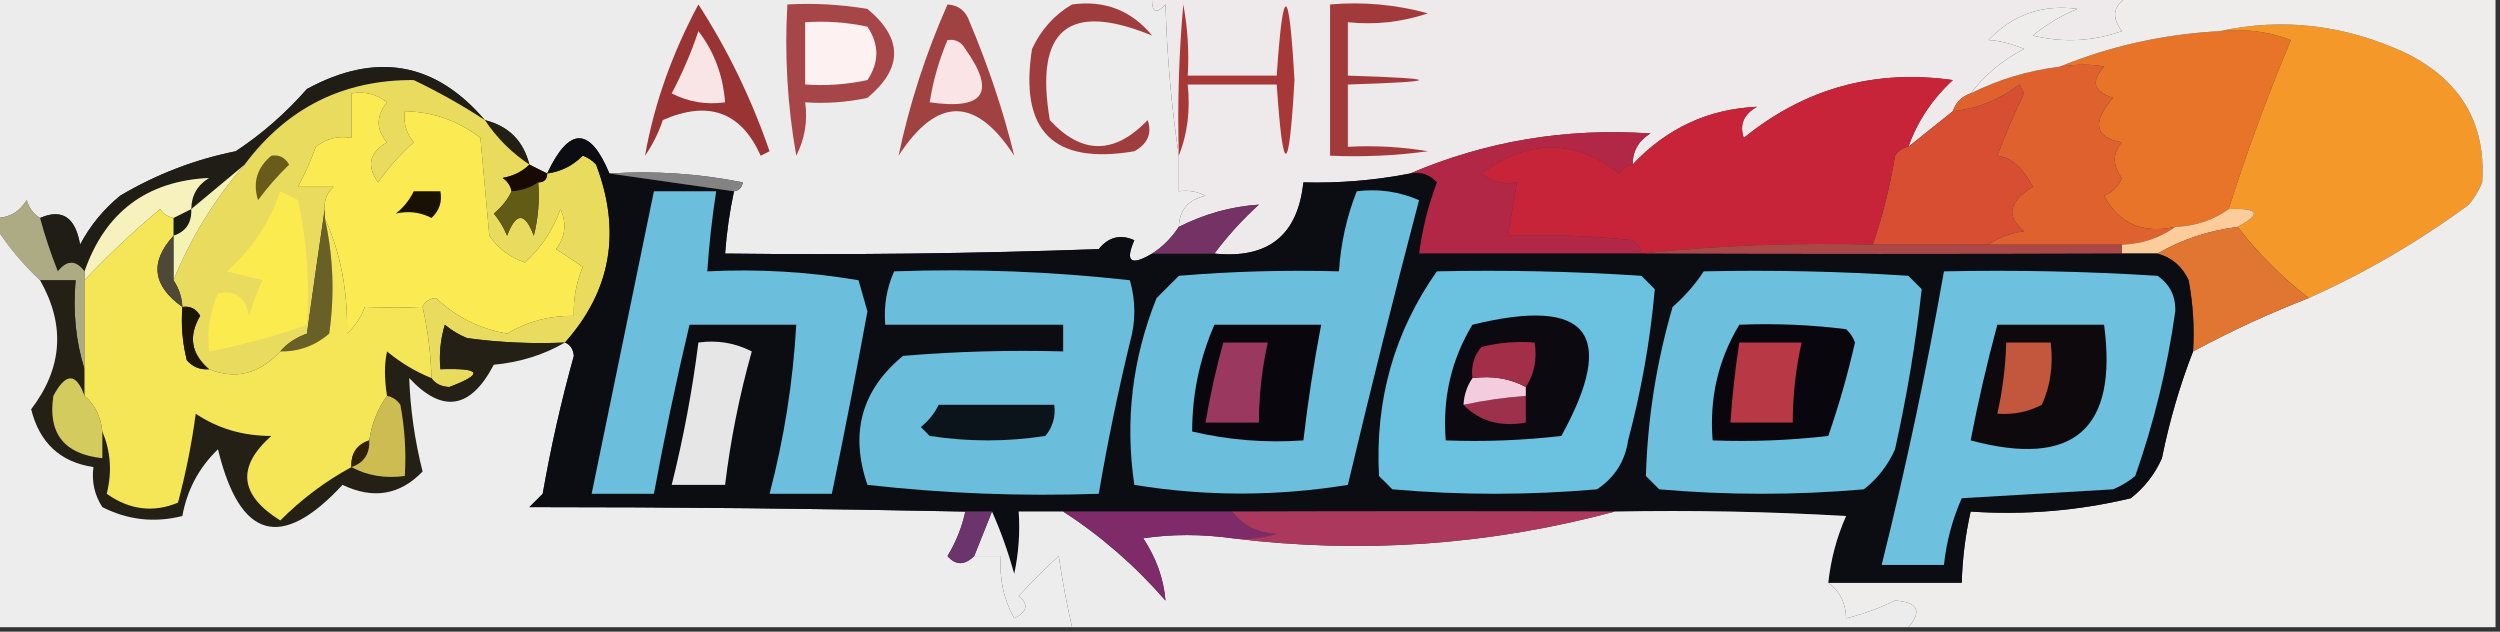 <?xml version="1.0" encoding="UTF-8"?>
<!DOCTYPE svg PUBLIC "-//W3C//DTD SVG 1.1//EN" "http://www.w3.org/Graphics/SVG/1.1/DTD/svg11.dtd">
<svg xmlns="http://www.w3.org/2000/svg" version="1.1" width="281px" height="71px" style="shape-rendering:geometricPrecision; text-rendering:geometricPrecision; image-rendering:optimizeQuality; fill-rule:evenodd; clip-rule:evenodd" xmlns:xlink="http://www.w3.org/1999/xlink">
<rect width="100%" height="100%" fill="#333333" stroke="none"/>
<g><path style="opacity:1" fill="#edecec" d="M -0.5,-0.5 C 42.833,-0.5 86.167,-0.5 129.5,-0.5C 129.393,1.379 129.893,1.712 131,0.5C 131.173,6.348 131.673,12.015 132.5,17.5C 132.5,18.833 132.5,20.167 132.5,21.5C 133.552,21.351 134.552,21.517 135.5,22C 133.574,22.422 132.574,23.589 132.5,25.5C 131.694,26.728 130.694,27.728 129.5,28.5C 127.1,29.927 126.433,29.427 127.5,27C 125.926,26.301 124.593,26.635 123.5,28C 109.504,28.5 95.504,28.667 81.5,28.5C 81.674,26.139 82.007,23.806 82.5,21.5C 83.043,21.44 83.376,21.107 83.5,20.5C 78.544,19.506 73.544,19.172 68.5,19.5C 66.304,14.225 63.971,14.225 61.5,19.5C 60.833,19.167 60.167,18.833 59.5,18.5C 58.833,15.833 57.167,14.167 54.5,13.5C 48.919,6.963 42.252,5.797 34.5,10C 32.129,12.706 29.463,15.039 26.5,17C 21.896,17.923 17.563,19.59 13.5,22C 11.622,23.543 10.122,25.376 9,27.5C 8.479,24.418 6.979,23.418 4.5,24.5C 3.778,24.082 3.278,23.416 3,22.5C 2.184,23.823 1.017,24.489 -0.5,24.5C -0.5,16.167 -0.5,7.833 -0.5,-0.5 Z"/></g>
<g><path style="opacity:1" fill="#eeeaeb" d="M 129.5,-0.5 C 166.167,-0.5 202.833,-0.5 239.5,-0.5C 237.545,0.447 237.211,1.781 238.5,3.5C 235.216,4.657 231.882,4.824 228.5,4C 230.001,2.748 231.668,1.748 233.5,1C 229.594,0.469 226.261,1.635 223.5,4.5C 224.687,4.554 226.02,4.887 227.5,5.5C 225.035,6.795 223.035,8.462 221.5,10.5C 220.5,10.833 219.833,11.5 219.5,12.5C 217.833,13.833 216.167,15.167 214.5,16.5C 215.526,13.628 217.192,11.128 219.5,9C 210.703,7.758 202.87,9.925 196,15.5C 195.493,14.004 195.993,12.837 197.5,12C 191.999,12.249 187.333,14.415 183.5,18.5C 183.511,16.983 184.177,15.816 185.5,15C 176.041,14.354 167.041,15.854 158.5,19.5C 154.548,20.272 150.548,20.605 146.5,20.5C 145.871,26.457 142.537,29.123 136.5,28.5C 137.96,26.537 139.627,24.704 141.5,23C 138.394,23.206 135.394,24.039 132.5,25.5C 132.574,23.589 133.574,22.422 135.5,22C 134.552,21.517 133.552,21.351 132.5,21.5C 132.5,20.167 132.5,18.833 132.5,17.5C 131.673,12.015 131.173,6.348 131,0.5C 129.893,1.712 129.393,1.379 129.5,-0.5 Z"/></g>
<g><path style="opacity:1" fill="#a04142" d="M 106.5,0.5 C 107.75,0.577 108.583,1.244 109,2.5C 111.102,7.474 112.769,12.474 114,17.5C 109.667,10.833 105.333,10.833 101,17.5C 102.213,11.715 104.046,6.048 106.5,0.5 Z"/></g>
<g><path style="opacity:1" fill="#201d16" d="M 54.5,13.5 C 51.995,11.856 49.329,10.356 46.5,9C 38.591,8.954 32.258,12.121 27.5,18.5C 25.5,20.167 23.5,21.833 21.5,23.5C 21.511,21.983 22.177,20.816 23.5,20C 16.491,20.341 11.824,23.841 9.5,30.5C 8.527,29.209 7.527,29.209 6.5,30.5C 5.705,28.505 5.039,26.505 4.5,24.5C 6.979,23.418 8.479,24.418 9,27.5C 10.122,25.376 11.622,23.543 13.5,22C 17.563,19.59 21.896,17.923 26.5,17C 29.463,15.039 32.129,12.706 34.5,10C 42.252,5.797 48.919,6.963 54.5,13.5 Z"/></g>
<g><path style="opacity:1" fill="#fae4e6" d="M 106.5,4.5 C 107.376,4.369 108.043,4.702 108.5,5.5C 111.978,10.388 110.645,12.388 104.5,11.5C 104.878,9.079 105.545,6.746 106.5,4.5 Z"/></g>
<g><path style="opacity:1" fill="#e77428" d="M 249.5,3.5 C 252.247,3.187 254.914,3.52 257.5,4.5C 254.875,10.746 252.542,17.079 250.5,23.5C 248.786,24.738 246.786,25.405 244.5,25.5C 240.831,26.303 238.164,25.136 236.5,22C 237.428,21.612 238.095,20.945 238.5,20C 237.427,18.584 237.427,17.25 238.5,16C 235.443,15.449 235.11,13.783 237.5,11C 235.311,10.323 234.978,9.156 236.5,7.5C 235.113,7.193 233.446,7.193 231.5,7.5C 237.174,5.175 243.174,3.842 249.5,3.5 Z"/></g>
<g><path style="opacity:1" fill="#9f3c3d" d="M 120.5,0.5 C 124.164,-0 127.164,1.167 129.5,4C 120.098,0.135 116.265,3.301 118,13.5C 121.588,17.393 125.254,17.393 129,13.5C 129.507,14.996 129.007,16.163 127.5,17C 118.386,18.553 114.553,14.72 116,5.5C 117.025,3.313 118.525,1.646 120.5,0.5 Z"/></g>
<g><path style="opacity:1" fill="#a63938" d="M 132.5,17.5 C 132.334,11.824 132.501,6.157 133,0.5C 133.497,3.146 133.664,5.813 133.5,8.5C 136.833,8.5 140.167,8.5 143.5,8.5C 144.221,-2.042 144.887,-1.876 145.5,9C 144.887,19.876 144.221,20.042 143.5,9.5C 140.167,9.5 136.833,9.5 133.5,9.5C 133.806,12.385 133.473,15.052 132.5,17.5 Z"/></g>
<g><path style="opacity:1" fill="#a64648" d="M 88.5,0.5 C 91.518,0.335 94.518,0.502 97.5,1C 101.5,4.333 101.5,7.667 97.5,11C 95.19,11.497 92.857,11.663 90.5,11.5C 90.799,13.604 90.466,15.604 89.5,17.5C 88.505,11.872 88.171,6.206 88.5,0.5 Z"/></g>
<g><path style="opacity:1" fill="#fdf1f2" d="M 90.5,2.5 C 92.857,2.337 95.19,2.503 97.5,3C 98.833,5 98.833,7 97.5,9C 95.19,9.497 92.857,9.663 90.5,9.5C 90.5,7.167 90.5,4.833 90.5,2.5 Z"/></g>
<g><path style="opacity:1" fill="#a23a3b" d="M 149.5,0.5 C 153.226,0.177 156.893,0.511 160.5,1.5C 157.572,2.484 154.572,2.817 151.5,2.5C 151.5,4.5 151.5,6.5 151.5,8.5C 162.167,8.833 162.167,9.167 151.5,9.5C 151.5,11.833 151.5,14.167 151.5,16.5C 154.518,16.335 157.518,16.502 160.5,17C 156.848,17.499 153.182,17.665 149.5,17.5C 149.5,11.833 149.5,6.167 149.5,0.5 Z"/></g>
<g><path style="opacity:1" fill="#9a3434" d="M 78.5,0.5 C 81.792,5.587 84.459,11.087 86.5,17C 86.167,17.167 85.833,17.333 85.5,17.5C 83.3,12.577 79.633,11.243 74.5,13.5C 74.023,14.931 73.357,16.264 72.5,17.5C 73.516,11.737 75.516,6.07 78.5,0.5 Z"/></g>
<g><path style="opacity:1" fill="#fae5e6" d="M 78.5,3.5 C 80.267,5.792 81.267,8.458 81.5,11.5C 79.396,11.799 77.396,11.466 75.5,10.5C 76.702,8.22 77.702,5.886 78.5,3.5 Z"/></g>
<g><path style="opacity:1" fill="#241f13" d="M 54.5,13.5 C 57.167,14.167 58.833,15.833 59.5,18.5C 57.5,17.167 55.833,15.5 54.5,13.5 Z"/></g>
<g><path style="opacity:1" fill="#df612e" d="M 244.5,25.5 C 242.786,26.738 240.786,27.405 238.5,27.5C 233.5,27.5 228.5,27.5 223.5,27.5C 224.609,26.71 225.942,26.21 227.5,26C 225.446,24.318 225.779,22.651 228.5,21C 227.375,18.861 226.042,17.694 224.5,17.5C 225.358,15.208 226.358,12.875 227.5,10.5C 227.333,10.167 227.167,9.833 227,9.5C 224.763,11.204 222.263,12.204 219.5,12.5C 219.833,11.5 220.5,10.833 221.5,10.5C 224.655,8.924 227.988,7.924 231.5,7.5C 233.446,7.193 235.113,7.193 236.5,7.5C 234.978,9.156 235.311,10.323 237.5,11C 235.11,13.783 235.443,15.449 238.5,16C 237.427,17.25 237.427,18.584 238.5,20C 238.095,20.945 237.428,21.612 236.5,22C 238.164,25.136 240.831,26.303 244.5,25.5 Z"/></g>
<g><path style="opacity:1" fill="#d84e33" d="M 223.5,27.5 C 219.167,27.5 214.833,27.5 210.5,27.5C 211.609,24.267 212.442,20.934 213,17.5C 213.383,16.944 213.883,16.611 214.5,16.5C 216.167,15.167 217.833,13.833 219.5,12.5C 222.263,12.204 224.763,11.204 227,9.5C 227.167,9.833 227.333,10.167 227.5,10.5C 226.358,12.875 225.358,15.208 224.5,17.5C 226.042,17.694 227.375,18.861 228.5,21C 225.779,22.651 225.446,24.318 227.5,26C 225.942,26.21 224.609,26.71 223.5,27.5 Z"/></g>
<g><path style="opacity:1" fill="#f39829" d="M 249.5,3.5 C 256.605,1.953 263.605,2.787 270.5,6C 276.613,9.075 279.446,13.909 279,20.5C 278.626,21.416 278.126,22.25 277.5,23C 271.852,27.158 265.852,30.658 259.5,33.5C 256.527,31.194 253.86,28.527 251.5,25.5C 254.258,24.034 253.925,23.367 250.5,23.5C 252.542,17.079 254.875,10.746 257.5,4.5C 254.914,3.52 252.247,3.187 249.5,3.5 Z"/></g>
<g><path style="opacity:1" fill="#e9db5e" d="M 54.5,13.5 C 55.833,15.5 57.5,17.167 59.5,18.5C 58.737,19.268 57.737,19.768 56.5,20C 57.056,20.383 57.389,20.883 57.5,21.5C 57.047,22.458 56.38,23.292 55.5,24C 56.126,24.75 56.626,25.584 57,26.5C 58,23.833 59,23.833 60,26.5C 60.495,24.527 60.662,22.527 60.5,20.5C 61.167,20.5 61.5,20.167 61.5,19.5C 63.044,19.297 64.378,18.63 65.5,17.5C 66.086,17.709 66.586,18.043 67,18.5C 69.858,26.019 68.691,32.686 63.5,38.5C 59.818,38.665 56.152,38.499 52.5,38C 51.584,37.626 50.75,37.126 50,36.5C 49.507,38.134 49.34,39.801 49.5,41.5C 54.1,41.345 54.433,42.012 50.5,43.5C 49.584,43.457 48.917,43.124 48.5,42.5C 48.425,39.794 48.092,37.127 47.5,34.5C 47.735,33.903 48.235,33.57 49,33.5C 51.245,35.623 53.912,36.956 57,37.5C 59.27,36.14 61.77,35.473 64.5,35.5C 64.433,33.599 64.766,31.766 65.5,30C 64.711,29.454 63.711,28.787 62.5,28C 63.554,26.612 63.72,25.112 63,23.5C 62.163,25.844 60.829,27.844 59,29.5C 57.324,28.939 55.991,27.939 55,26.5C 54.667,22.833 54.333,19.167 54,15.5C 51.491,13.563 48.657,12.563 45.5,12.5C 45.33,13.822 45.663,14.989 46.5,16C 44.981,17.351 43.648,18.851 42.5,20.5C 41.17,18.653 41.503,17.153 43.5,16C 42.253,14.542 42.253,13.042 43.5,11.5C 42.311,10.571 40.978,10.238 39.5,10.5C 39.5,12.167 39.5,13.833 39.5,15.5C 38.022,15.238 36.689,15.571 35.5,16.5C 34.926,18.059 34.26,19.559 33.5,21C 34.833,21 36.167,21 37.5,21C 36.748,21.671 36.414,22.504 36.5,23.5C 35.834,28.017 35.167,32.683 34.5,37.5C 33.261,37.942 32.261,38.609 31.5,39.5C 29.154,42.035 26.487,42.702 23.5,41.5C 21.483,39.783 21.15,37.783 22.5,35.5C 22.043,34.703 21.376,34.369 20.5,34.5C 20.443,33.391 20.11,32.391 19.5,31.5C 21.424,26.758 24.09,22.425 27.5,18.5C 32.258,12.121 38.591,8.954 46.5,9C 49.329,10.356 51.995,11.856 54.5,13.5 Z"/></g>
<g><path style="opacity:1" fill="#160a02" d="M 59.5,18.5 C 60.167,18.833 60.833,19.167 61.5,19.5C 61.5,20.167 61.167,20.5 60.5,20.5C 59.609,21.11 58.609,21.443 57.5,21.5C 57.389,20.883 57.056,20.383 56.5,20C 57.737,19.768 58.737,19.268 59.5,18.5 Z"/></g>
<g><path style="opacity:1" fill="#695c1a" d="M 30.5,17.5 C 31.376,17.369 32.043,17.703 32.5,18.5C 31.234,19.724 30.067,21.057 29,22.5C 28.387,20.505 28.887,18.838 30.5,17.5 Z"/></g>
<g><path style="opacity:1" fill="#615b15" d="M 60.5,20.5 C 60.662,22.527 60.495,24.527 60,26.5C 59,23.833 58,23.833 57,26.5C 56.626,25.584 56.126,24.75 55.5,24C 56.38,23.292 57.047,22.458 57.5,21.5C 58.609,21.443 59.609,21.11 60.5,20.5 Z"/></g>
<g><path style="opacity:1" fill="#eeedec" d="M 239.5,-0.5 C 253.167,-0.5 266.833,-0.5 280.5,-0.5C 280.5,23.167 280.5,46.833 280.5,70.5C 258.5,70.5 236.5,70.5 214.5,70.5C 216.078,68.682 215.578,67.682 213,67.5C 211.2,68.378 209.367,69.045 207.5,69.5C 207.473,67.801 206.806,66.467 205.5,65.5C 210.5,65.5 215.5,65.5 220.5,65.5C 220.575,62.794 220.908,60.127 221.5,57.5C 227.621,57.91 233.621,57.41 239.5,56C 241.049,54.786 242.215,53.286 243,51.5C 243.855,47.285 245.022,43.285 246.5,39.5C 250.709,37.229 255.042,35.229 259.5,33.5C 265.852,30.658 271.852,27.158 277.5,23C 278.126,22.25 278.626,21.416 279,20.5C 279.446,13.909 276.613,9.075 270.5,6C 263.605,2.787 256.605,1.953 249.5,3.5C 243.174,3.842 237.174,5.175 231.5,7.5C 227.988,7.924 224.655,8.924 221.5,10.5C 223.035,8.462 225.035,6.795 227.5,5.5C 226.02,4.887 224.687,4.554 223.5,4.5C 226.261,1.635 229.594,0.469 233.5,1C 231.668,1.748 230.001,2.748 228.5,4C 231.882,4.824 235.216,4.657 238.5,3.5C 237.211,1.781 237.545,0.447 239.5,-0.5 Z"/></g>
<g><path style="opacity:1" fill="#b22745" d="M 183.5,18.5 C 182.883,18.611 182.383,18.944 182,19.5C 176.981,15.605 171.814,15.605 166.5,19.5C 167.689,20.429 169.022,20.762 170.5,20.5C 170.167,22.5 169.833,24.5 169.5,26.5C 174.179,26.334 178.845,26.501 183.5,27C 184.056,27.383 184.389,27.883 184.5,28.5C 176.167,28.5 167.833,28.5 159.5,28.5C 159.851,25.762 160.518,23.096 161.5,20.5C 160.675,19.614 159.675,19.281 158.5,19.5C 167.041,15.854 176.041,14.354 185.5,15C 184.177,15.816 183.511,16.983 183.5,18.5 Z"/></g>
<g><path style="opacity:1" fill="#c82439" d="M 214.5,16.5 C 213.883,16.611 213.383,16.944 213,17.5C 212.442,20.934 211.609,24.267 210.5,27.5C 201.792,27.256 193.126,27.589 184.5,28.5C 184.389,27.883 184.056,27.383 183.5,27C 178.845,26.501 174.179,26.334 169.5,26.5C 169.833,24.5 170.167,22.5 170.5,20.5C 169.022,20.762 167.689,20.429 166.5,19.5C 171.814,15.605 176.981,15.605 182,19.5C 182.383,18.944 182.883,18.611 183.5,18.5C 187.333,14.415 191.999,12.249 197.5,12C 195.993,12.837 195.493,14.004 196,15.5C 202.87,9.925 210.703,7.758 219.5,9C 217.192,11.128 215.526,13.628 214.5,16.5 Z"/></g>
<g><path style="opacity:1" fill="#1c1b16" d="M 21.5,23.5 C 21.573,25.027 20.906,26.027 19.5,26.5C 19.5,25.833 19.5,25.167 19.5,24.5C 20.167,24.167 20.833,23.833 21.5,23.5 Z"/></g>
<g><path style="opacity:1" fill="#f5f3b4" d="M 27.5,18.5 C 24.09,22.425 21.424,26.758 19.5,31.5C 19.5,29.833 19.5,28.167 19.5,26.5C 20.906,26.027 21.573,25.027 21.5,23.5C 23.5,21.833 25.5,20.167 27.5,18.5 Z"/></g>
<g><path style="opacity:1" fill="#fccd9b" d="M 250.5,23.5 C 253.925,23.367 254.258,24.034 251.5,25.5C 248.215,25.928 245.215,26.928 242.5,28.5C 241.167,28.5 239.833,28.5 238.5,28.5C 238.5,28.167 238.5,27.833 238.5,27.5C 240.786,27.405 242.786,26.738 244.5,25.5C 246.786,25.405 248.786,24.738 250.5,23.5 Z"/></g>
<g><path style="opacity:1" fill="#f6f1bd" d="M 21.5,23.5 C 20.833,23.833 20.167,24.167 19.5,24.5C 18.883,24.389 18.383,24.056 18,23.5C 14.943,26.061 12.109,28.728 9.5,31.5C 9.5,31.167 9.5,30.833 9.5,30.5C 11.824,23.841 16.491,20.341 23.5,20C 22.177,20.816 21.511,21.983 21.5,23.5 Z"/></g>
<g><path style="opacity:1" fill="#ac4747" d="M 210.5,27.5 C 214.833,27.5 219.167,27.5 223.5,27.5C 228.5,27.5 233.5,27.5 238.5,27.5C 238.5,27.833 238.5,28.167 238.5,28.5C 220.291,28.562 202.291,28.562 184.5,28.5C 193.126,27.589 201.792,27.256 210.5,27.5 Z"/></g>
<g><path style="opacity:1" fill="#adab83" d="M 4.5,24.5 C 5.039,26.505 5.705,28.505 6.5,30.5C 7.527,29.209 8.527,29.209 9.5,30.5C 9.5,30.833 9.5,31.167 9.5,31.5C 9.5,34.833 9.5,38.167 9.5,41.5C 8.521,38.375 8.187,35.042 8.5,31.5C 7.167,31.5 5.833,31.5 4.5,31.5C 2.575,29.707 0.908,27.707 -0.5,25.5C -0.5,25.167 -0.5,24.833 -0.5,24.5C 1.017,24.489 2.184,23.823 3,22.5C 3.278,23.416 3.778,24.082 4.5,24.5 Z"/></g>
<g><path style="opacity:1" fill="#fbea51" d="M 47.5,34.5 C 45.404,34.596 43.237,34.596 41,34.5C 40.581,35.672 39.915,36.672 39,37.5C 39.108,32.72 38.275,28.386 36.5,24.5C 36.5,24.167 36.5,23.833 36.5,23.5C 36.414,22.504 36.748,21.671 37.5,21C 36.167,21 34.833,21 33.5,21C 34.26,19.559 34.926,18.059 35.5,16.5C 36.689,15.571 38.022,15.238 39.5,15.5C 39.5,13.833 39.5,12.167 39.5,10.5C 40.978,10.238 42.311,10.571 43.5,11.5C 42.253,13.042 42.253,14.542 43.5,16C 41.503,17.153 41.17,18.653 42.5,20.5C 43.648,18.851 44.981,17.351 46.5,16C 45.663,14.989 45.33,13.822 45.5,12.5C 48.657,12.563 51.491,13.563 54,15.5C 54.333,19.167 54.667,22.833 55,26.5C 55.991,27.939 57.324,28.939 59,29.5C 60.829,27.844 62.163,25.844 63,23.5C 63.72,25.112 63.554,26.612 62.5,28C 63.711,28.787 64.711,29.454 65.5,30C 64.766,31.766 64.433,33.599 64.5,35.5C 61.77,35.473 59.27,36.14 57,37.5C 53.912,36.956 51.245,35.623 49,33.5C 48.235,33.57 47.735,33.903 47.5,34.5 Z"/></g>
<g><path style="opacity:1" fill="#191204" d="M 46.5,21.5 C 47.5,21.5 48.5,21.5 49.5,21.5C 49.719,22.675 49.386,23.675 48.5,24.5C 47.268,23.855 45.935,23.689 44.5,24C 45.38,23.292 46.047,22.458 46.5,21.5 Z"/></g>
<g><path style="opacity:1" fill="#fbeb4f" d="M 31.5,21.5 C 32.15,21.804 32.816,22.137 33.5,22.5C 34.493,27.12 34.827,31.786 34.5,36.5C 30.935,37.777 27.268,38.777 23.5,39.5C 23.244,37.208 23.577,35.041 24.5,33C 26.409,32.552 27.576,33.386 28,35.5C 28.402,34.128 28.902,32.795 29.5,31.5C 28.167,31.167 26.833,30.833 25.5,30.5C 28.307,28.028 30.307,25.028 31.5,21.5 Z"/></g>
<g><path style="opacity:1" fill="#e07632" d="M 251.5,25.5 C 253.86,28.527 256.527,31.194 259.5,33.5C 255.042,35.229 250.709,37.229 246.5,39.5C 246.664,36.813 246.497,34.146 246,31.5C 245.28,29.944 244.113,28.944 242.5,28.5C 245.215,26.928 248.215,25.928 251.5,25.5 Z"/></g>
<g><path style="opacity:1" fill="#696028" d="M 36.5,23.5 C 36.5,23.833 36.5,24.167 36.5,24.5C 37.462,28.796 37.629,33.129 37,37.5C 35.416,38.861 33.582,39.528 31.5,39.5C 32.261,38.609 33.261,37.942 34.5,37.5C 35.167,32.683 35.834,28.017 36.5,23.5 Z"/></g>
<g><path style="opacity:1" fill="#242016" d="M 4.5,31.5 C 5.833,31.5 7.167,31.5 8.5,31.5C 8.187,35.042 8.521,38.375 9.5,41.5C 9.5,42.5 9.5,43.5 9.5,44.5C 8.559,41.875 7.393,41.875 6,44.5C 5.364,48.703 7.197,51.037 11.5,51.5C 11.5,50.5 11.5,49.5 11.5,48.5C 12.445,50.704 12.611,53.038 12,55.5C 14.557,57.314 17.224,57.648 20,56.5C 20.882,53.211 21.548,49.877 22,46.5C 24.48,48.166 27.313,48.999 30.5,49C 26.583,52.469 26.916,55.636 31.5,58.5C 33.902,56.091 36.569,54.091 39.5,52.5C 41.265,53.461 43.265,53.795 45.5,53.5C 45.664,50.813 45.497,48.146 45,45.5C 44.617,44.944 44.117,44.611 43.5,44.5C 43.193,42.554 43.193,40.888 43.5,39.5C 45.029,40.763 46.695,41.763 48.5,42.5C 48.917,43.124 49.584,43.457 50.5,43.5C 54.433,42.012 54.1,41.345 49.5,41.5C 49.34,39.801 49.507,38.134 50,36.5C 50.75,37.126 51.584,37.626 52.5,38C 56.152,38.499 59.818,38.665 63.5,38.5C 61.123,39.887 58.457,40.721 55.5,41C 52.893,45.993 49.727,46.493 46,42.5C 46.116,45.977 46.616,49.477 47.5,53C 44.949,55.648 41.949,56.148 38.5,54.5C 31.608,61.941 26.941,60.608 24.5,50.5C 22.358,52.57 21.024,55.07 20.5,58C 17.366,58.79 14.366,58.457 11.5,57C 10.62,55.644 10.287,54.144 10.5,52.5C 6.774,51.944 4.441,49.778 3.5,46C 7.034,41.368 7.367,36.534 4.5,31.5 Z"/></g>
<g><path style="opacity:1" fill="#f5e658" d="M 19.5,24.5 C 19.5,25.167 19.5,25.833 19.5,26.5C 16.805,29.451 17.138,32.118 20.5,34.5C 20.338,36.527 20.505,38.527 21,40.5C 21.671,41.252 22.504,41.586 23.5,41.5C 26.487,42.702 29.154,42.035 31.5,39.5C 33.582,39.528 35.416,38.861 37,37.5C 37.629,33.129 37.462,28.796 36.5,24.5C 38.275,28.386 39.108,32.72 39,37.5C 39.915,36.672 40.581,35.672 41,34.5C 43.237,34.596 45.404,34.596 47.5,34.5C 48.092,37.127 48.425,39.794 48.5,42.5C 46.695,41.763 45.029,40.763 43.5,39.5C 43.193,40.888 43.193,42.554 43.5,44.5C 42.462,45.93 41.796,47.597 41.5,49.5C 40.094,49.973 39.427,50.973 39.5,52.5C 36.569,54.091 33.902,56.091 31.5,58.5C 26.916,55.636 26.583,52.469 30.5,49C 27.313,48.999 24.48,48.166 22,46.5C 21.548,49.877 20.882,53.211 20,56.5C 17.224,57.648 14.557,57.314 12,55.5C 12.611,53.038 12.445,50.704 11.5,48.5C 11.34,46.847 10.674,45.514 9.5,44.5C 9.5,43.5 9.5,42.5 9.5,41.5C 9.5,38.167 9.5,34.833 9.5,31.5C 12.109,28.728 14.943,26.061 18,23.5C 18.383,24.056 18.883,24.389 19.5,24.5 Z"/></g>
<g><path style="opacity:1" fill="#1d1401" d="M 20.5,34.5 C 21.376,34.369 22.043,34.703 22.5,35.5C 21.15,37.783 21.483,39.783 23.5,41.5C 22.504,41.586 21.671,41.252 21,40.5C 20.505,38.527 20.338,36.527 20.5,34.5 Z"/></g>
<g><path style="opacity:1" fill="#4e4838" d="M 19.5,26.5 C 19.5,28.167 19.5,29.833 19.5,31.5C 20.11,32.391 20.443,33.391 20.5,34.5C 17.138,32.118 16.805,29.451 19.5,26.5 Z"/></g>
<g><path style="opacity:1" fill="#ededed" d="M -0.5,25.5 C 0.908,27.707 2.575,29.707 4.5,31.5C 7.367,36.534 7.034,41.368 3.5,46C 4.441,49.778 6.774,51.944 10.5,52.5C 10.287,54.144 10.62,55.644 11.5,57C 14.366,58.457 17.366,58.79 20.5,58C 21.024,55.07 22.358,52.57 24.5,50.5C 26.941,60.608 31.608,61.941 38.5,54.5C 41.949,56.148 44.949,55.648 47.5,53C 46.616,49.477 46.116,45.977 46,42.5C 49.727,46.493 52.893,45.993 55.5,41C 58.457,40.721 61.123,39.887 63.5,38.5C 64.097,38.735 64.43,39.235 64.5,40C 63.079,45.107 61.912,50.273 61,55.5C 60.5,56 60,56.5 59.5,57C 75.792,56.997 92.126,57.164 108.5,57.5C 108.123,59.258 107.456,60.925 106.5,62.5C 107.425,63.562 108.425,63.562 109.5,62.5C 110.5,62.5 111.5,62.5 112.5,62.5C 112.298,64.989 112.798,67.323 114,69.5C 115.487,68.747 115.654,67.914 114.5,67C 115.931,65.438 117.431,63.938 119,62.5C 119.395,65.207 119.895,67.873 120.5,70.5C 80.167,70.5 39.833,70.5 -0.5,70.5C -0.5,55.5 -0.5,40.5 -0.5,25.5 Z"/></g>
<g><path style="opacity:1" fill="#d4cb5e" d="M 9.5,44.5 C 10.674,45.514 11.34,46.847 11.5,48.5C 11.5,49.5 11.5,50.5 11.5,51.5C 7.197,51.037 5.364,48.703 6,44.5C 7.393,41.875 8.559,41.875 9.5,44.5 Z"/></g>
<g><path style="opacity:1" fill="#302006" d="M 41.5,49.5 C 41.573,51.027 40.906,52.027 39.5,52.5C 39.427,50.973 40.094,49.973 41.5,49.5 Z"/></g>
<g><path style="opacity:1" fill="#cdbc51" d="M 43.5,44.5 C 44.117,44.611 44.617,44.944 45,45.5C 45.497,48.146 45.664,50.813 45.5,53.5C 43.265,53.795 41.265,53.461 39.5,52.5C 40.906,52.027 41.573,51.027 41.5,49.5C 41.796,47.597 42.462,45.93 43.5,44.5 Z"/></g>
<g><path style="opacity:1" fill="#0c0c13" d="M 68.5,19.5 C 73.167,20.167 77.833,20.833 82.5,21.5C 82.007,23.806 81.674,26.139 81.5,28.5C 95.504,28.667 109.504,28.5 123.5,28C 124.593,26.635 125.926,26.301 127.5,27C 126.433,29.427 127.1,29.927 129.5,28.5C 131.833,28.5 134.167,28.5 136.5,28.5C 142.537,29.123 145.871,26.457 146.5,20.5C 150.548,20.605 154.548,20.272 158.5,19.5C 159.675,19.281 160.675,19.614 161.5,20.5C 160.518,23.096 159.851,25.762 159.5,28.5C 167.833,28.5 176.167,28.5 184.5,28.5C 202.291,28.562 220.291,28.562 238.5,28.5C 239.833,28.5 241.167,28.5 242.5,28.5C 244.113,28.944 245.28,29.944 246,31.5C 246.497,34.146 246.664,36.813 246.5,39.5C 245.022,43.285 243.855,47.285 243,51.5C 242.215,53.286 241.049,54.786 239.5,56C 233.621,57.41 227.621,57.91 221.5,57.5C 220.908,60.127 220.575,62.794 220.5,65.5C 215.5,65.5 210.5,65.5 205.5,65.5C 205.779,62.882 206.446,60.382 207.5,58C 198.84,57.5 190.173,57.334 181.5,57.5C 167.414,57.455 153.08,57.455 138.5,57.5C 132.167,57.5 125.833,57.5 119.5,57.5C 117.833,57.5 116.167,57.5 114.5,57.5C 114.663,59.857 114.497,62.19 114,64.5C 113.302,61.996 112.469,59.663 111.5,57.5C 110.5,57.5 109.5,57.5 108.5,57.5C 92.126,57.164 75.792,56.997 59.5,57C 60,56.5 60.5,56 61,55.5C 61.912,50.273 63.079,45.107 64.5,40C 64.43,39.235 64.097,38.735 63.5,38.5C 68.691,32.686 69.858,26.019 67,18.5C 66.586,18.043 66.086,17.709 65.5,17.5C 64.378,18.63 63.044,19.297 61.5,19.5C 63.971,14.225 66.304,14.225 68.5,19.5 Z"/></g>
<g><path style="opacity:1" fill="#6abedc" d="M 100.5,30.5 C 109.418,30.183 118.251,30.516 127,31.5C 127.667,33.833 127.667,36.167 127,38.5C 125.639,44.141 124.472,49.808 123.5,55.5C 114.779,55.804 106.112,55.471 97.5,54.5C 95.5,48.675 96.834,43.842 101.5,40C 107.491,39.501 113.491,39.334 119.5,39.5C 119.5,38.5 119.5,37.5 119.5,36.5C 112.833,36.5 106.167,36.5 99.5,36.5C 99.325,34.379 99.659,32.379 100.5,30.5 Z"/></g>
<g><path style="opacity:1" fill="#6bc1e0" d="M 161.5,30.5 C 169.174,30.334 176.841,30.5 184.5,31C 185,31.5 185.5,32 186,32.5C 185.498,38.192 184.498,43.858 183,49.5C 182.654,51.848 181.487,53.681 179.5,55C 171.833,55.667 164.167,55.667 156.5,55C 156,54.5 155.5,54 155,53.5C 154.544,44.976 156.711,37.309 161.5,30.5 Z"/></g>
<g><path style="opacity:1" fill="#0b141a" d="M 105.5,45.5 C 109.833,45.5 114.167,45.5 118.5,45.5C 118.67,46.822 118.337,47.989 117.5,49C 113.167,49.667 108.833,49.667 104.5,49C 104.167,48.667 103.833,48.333 103.5,48C 104.381,47.292 105.047,46.458 105.5,45.5 Z"/></g>
<g><path style="opacity:1" fill="#0d0910" d="M 165.5,36.5 C 178.494,33.314 181.828,37.48 175.5,49C 171.179,49.499 166.846,49.666 162.5,49.5C 162.122,44.766 163.122,40.433 165.5,36.5 Z"/></g>
<g><path style="opacity:1" fill="#9d314c" d="M 171.5,44.5 C 171.5,45.5 171.5,46.5 171.5,47.5C 168.612,48.01 166.279,47.343 164.5,45.5C 166.806,45.007 169.139,44.674 171.5,44.5 Z"/></g>
<g><path style="opacity:1" fill="#f3cdde" d="M 165.5,42.5 C 167.735,42.205 169.735,42.539 171.5,43.5C 171.5,43.833 171.5,44.167 171.5,44.5C 169.139,44.674 166.806,45.007 164.5,45.5C 164.557,44.391 164.89,43.391 165.5,42.5 Z"/></g>
<g><path style="opacity:1" fill="#6bbfdd" d="M 73.5,21.5 C 75.833,21.5 78.167,21.5 80.5,21.5C 80.037,24.482 79.704,27.482 79.5,30.5C 85.229,30.212 90.895,30.546 96.5,31.5C 96.833,32.667 97.167,33.833 97.5,35C 96.243,41.861 94.909,48.694 93.5,55.5C 91.167,55.5 88.833,55.5 86.5,55.5C 88.135,49.264 89.135,42.931 89.5,36.5C 85.5,36.5 81.5,36.5 77.5,36.5C 76.009,42.799 74.675,49.132 73.5,55.5C 71.167,55.5 68.833,55.5 66.5,55.5C 68.836,44.157 71.17,32.823 73.5,21.5 Z"/></g>
<g><path style="opacity:1" fill="#e6e6e6" d="M 78.5,38.5 C 80.604,38.201 82.604,38.534 84.5,39.5C 83.115,44.424 82.115,49.424 81.5,54.5C 79.5,54.5 77.5,54.5 75.5,54.5C 76.818,49.227 77.818,43.893 78.5,38.5 Z"/></g>
<g><path style="opacity:1" fill="#6dc1df" d="M 218.5,30.5 C 226.507,30.334 234.507,30.5 242.5,31C 243.894,31.956 244.561,33.289 244.5,35C 243.61,41.331 242.11,47.498 240,53.5C 239.25,54.126 238.416,54.626 237.5,55C 231.833,55.333 226.167,55.667 220.5,56C 219.446,58.382 218.779,60.882 218.5,63.5C 216.167,63.5 213.833,63.5 211.5,63.5C 214.216,52.589 216.549,41.589 218.5,30.5 Z"/></g>
<g><path style="opacity:1" fill="#0d090d" d="M 224.5,36.5 C 228.5,36.5 232.5,36.5 236.5,36.5C 238.062,48.267 233.062,52.601 221.5,49.5C 222.343,45.127 223.343,40.793 224.5,36.5 Z"/></g>
<g><path style="opacity:1" fill="#fbf1e5" d="M 229.5,45.5 C 229.209,46.649 228.376,47.316 227,47.5C 225.93,47.472 225.097,47.139 224.5,46.5C 225.097,47.139 225.93,47.472 227,47.5C 228.376,47.316 229.209,46.649 229.5,45.5 Z"/></g>
<g><path style="opacity:1" fill="#c2573e" d="M 229.5,45.5 C 227.958,46.301 226.292,46.634 224.5,46.5C 225.092,43.873 225.425,41.206 225.5,38.5C 227.167,38.5 228.833,38.5 230.5,38.5C 230.802,41.059 230.468,43.393 229.5,45.5 Z"/></g>
<g><path style="opacity:1" fill="#a22e47" d="M 171.5,43.5 C 169.735,42.539 167.735,42.205 165.5,42.5C 165.33,41.178 165.663,40.011 166.5,39C 168.473,38.505 170.473,38.338 172.5,38.5C 172.784,40.415 172.451,42.081 171.5,43.5 Z"/></g>
<g><path style="opacity:1" fill="#6cc0de" d="M 191.5,30.5 C 199.174,30.334 206.841,30.5 214.5,31C 215,31.5 215.5,32 216,32.5C 215.34,38.495 214.34,44.495 213,50.5C 212.215,52.286 211.049,53.786 209.5,55C 201.833,55.667 194.167,55.667 186.5,55C 186,54.5 185.5,54 185,53.5C 185.182,47.088 186.182,40.754 188,34.5C 189.376,33.295 190.542,31.962 191.5,30.5 Z"/></g>
<g><path style="opacity:1" fill="#0a060d" d="M 195.5,36.5 C 199.514,36.334 203.514,36.501 207.5,37C 207.957,37.414 208.291,37.914 208.5,38.5C 207.687,42.074 206.687,45.574 205.5,49C 201.179,49.499 196.846,49.666 192.5,49.5C 192.122,44.766 193.122,40.433 195.5,36.5 Z"/></g>
<g><path style="opacity:1" fill="#b83945" d="M 195.5,38.5 C 197.833,38.5 200.167,38.5 202.5,38.5C 201.841,41.455 201.508,44.455 201.5,47.5C 199.167,47.5 196.833,47.5 194.5,47.5C 194.704,44.482 195.037,41.482 195.5,38.5 Z"/></g>
<g><path style="opacity:1" fill="#6bbfdd" d="M 152.5,21.5 C 154.924,21.192 157.257,21.526 159.5,22.5C 156.708,33.124 154.041,43.791 151.5,54.5C 143.472,55.802 135.472,55.802 127.5,54.5C 126.431,47.327 127.264,40.327 130,33.5C 130.833,32.667 131.667,31.833 132.5,31C 138.491,30.5 144.491,30.334 150.5,30.5C 150.7,27.37 151.366,24.37 152.5,21.5 Z"/></g>
<g><path style="opacity:1" fill="#09060d" d="M 136.5,36.5 C 140.5,36.5 144.5,36.5 148.5,36.5C 147.673,40.807 147.007,45.141 146.5,49.5C 142.233,49.797 138.066,49.464 134,48.5C 133.996,44.352 134.83,40.352 136.5,36.5 Z"/></g>
<g><path style="opacity:1" fill="#9a385f" d="M 137.5,38.5 C 139.167,38.5 140.833,38.5 142.5,38.5C 141.841,41.455 141.508,44.455 141.5,47.5C 139.5,47.5 137.5,47.5 135.5,47.5C 136.01,44.461 136.677,41.461 137.5,38.5 Z"/></g>
<g><path style="opacity:1" fill="#753265" d="M 136.5,28.5 C 134.167,28.5 131.833,28.5 129.5,28.5C 130.694,27.728 131.694,26.728 132.5,25.5C 135.394,24.039 138.394,23.206 141.5,23C 139.627,24.704 137.96,26.537 136.5,28.5 Z"/></g>
<g><path style="opacity:1" fill="#838383" d="M 68.5,19.5 C 73.544,19.172 78.544,19.506 83.5,20.5C 83.376,21.107 83.043,21.44 82.5,21.5C 77.833,20.833 73.167,20.167 68.5,19.5 Z"/></g>
<g><path style="opacity:1" fill="#edeced" d="M 111.5,57.5 C 112.469,59.663 113.302,61.996 114,64.5C 114.497,62.19 114.663,59.857 114.5,57.5C 116.167,57.5 117.833,57.5 119.5,57.5C 123.729,60.225 127.562,63.559 131,67.5C 130.797,65.063 129.963,62.729 128.5,60.5C 131.74,60.024 135.073,60.024 138.5,60.5C 153.012,62.298 167.346,61.298 181.5,57.5C 190.173,57.334 198.84,57.5 207.5,58C 206.446,60.382 205.779,62.882 205.5,65.5C 206.806,66.467 207.473,67.801 207.5,69.5C 209.367,69.045 211.2,68.378 213,67.5C 215.578,67.682 216.078,68.682 214.5,70.5C 183.167,70.5 151.833,70.5 120.5,70.5C 119.895,67.873 119.395,65.207 119,62.5C 117.431,63.938 115.931,65.438 114.5,67C 115.654,67.914 115.487,68.747 114,69.5C 112.798,67.323 112.298,64.989 112.5,62.5C 111.5,62.5 110.5,62.5 109.5,62.5C 110.167,60.833 110.833,59.167 111.5,57.5 Z"/></g>
<g><path style="opacity:1" fill="#7f2a69" d="M 119.5,57.5 C 125.833,57.5 132.167,57.5 138.5,57.5C 139.681,59.067 141.347,59.901 143.5,60C 141.866,60.493 140.199,60.66 138.5,60.5C 135.073,60.024 131.74,60.024 128.5,60.5C 129.963,62.729 130.797,65.063 131,67.5C 127.562,63.559 123.729,60.225 119.5,57.5 Z"/></g>
<g><path style="opacity:1" fill="#6c346d" d="M 108.5,57.5 C 109.5,57.5 110.5,57.5 111.5,57.5C 110.833,59.167 110.167,60.833 109.5,62.5C 108.425,63.562 107.425,63.562 106.5,62.5C 107.456,60.925 108.123,59.258 108.5,57.5 Z"/></g>
<g><path style="opacity:1" fill="#ac385e" d="M 181.5,57.5 C 167.346,61.298 153.012,62.298 138.5,60.5C 140.199,60.66 141.866,60.493 143.5,60C 141.347,59.901 139.681,59.067 138.5,57.5C 153.08,57.455 167.414,57.455 181.5,57.5 Z"/></g>
</svg>
